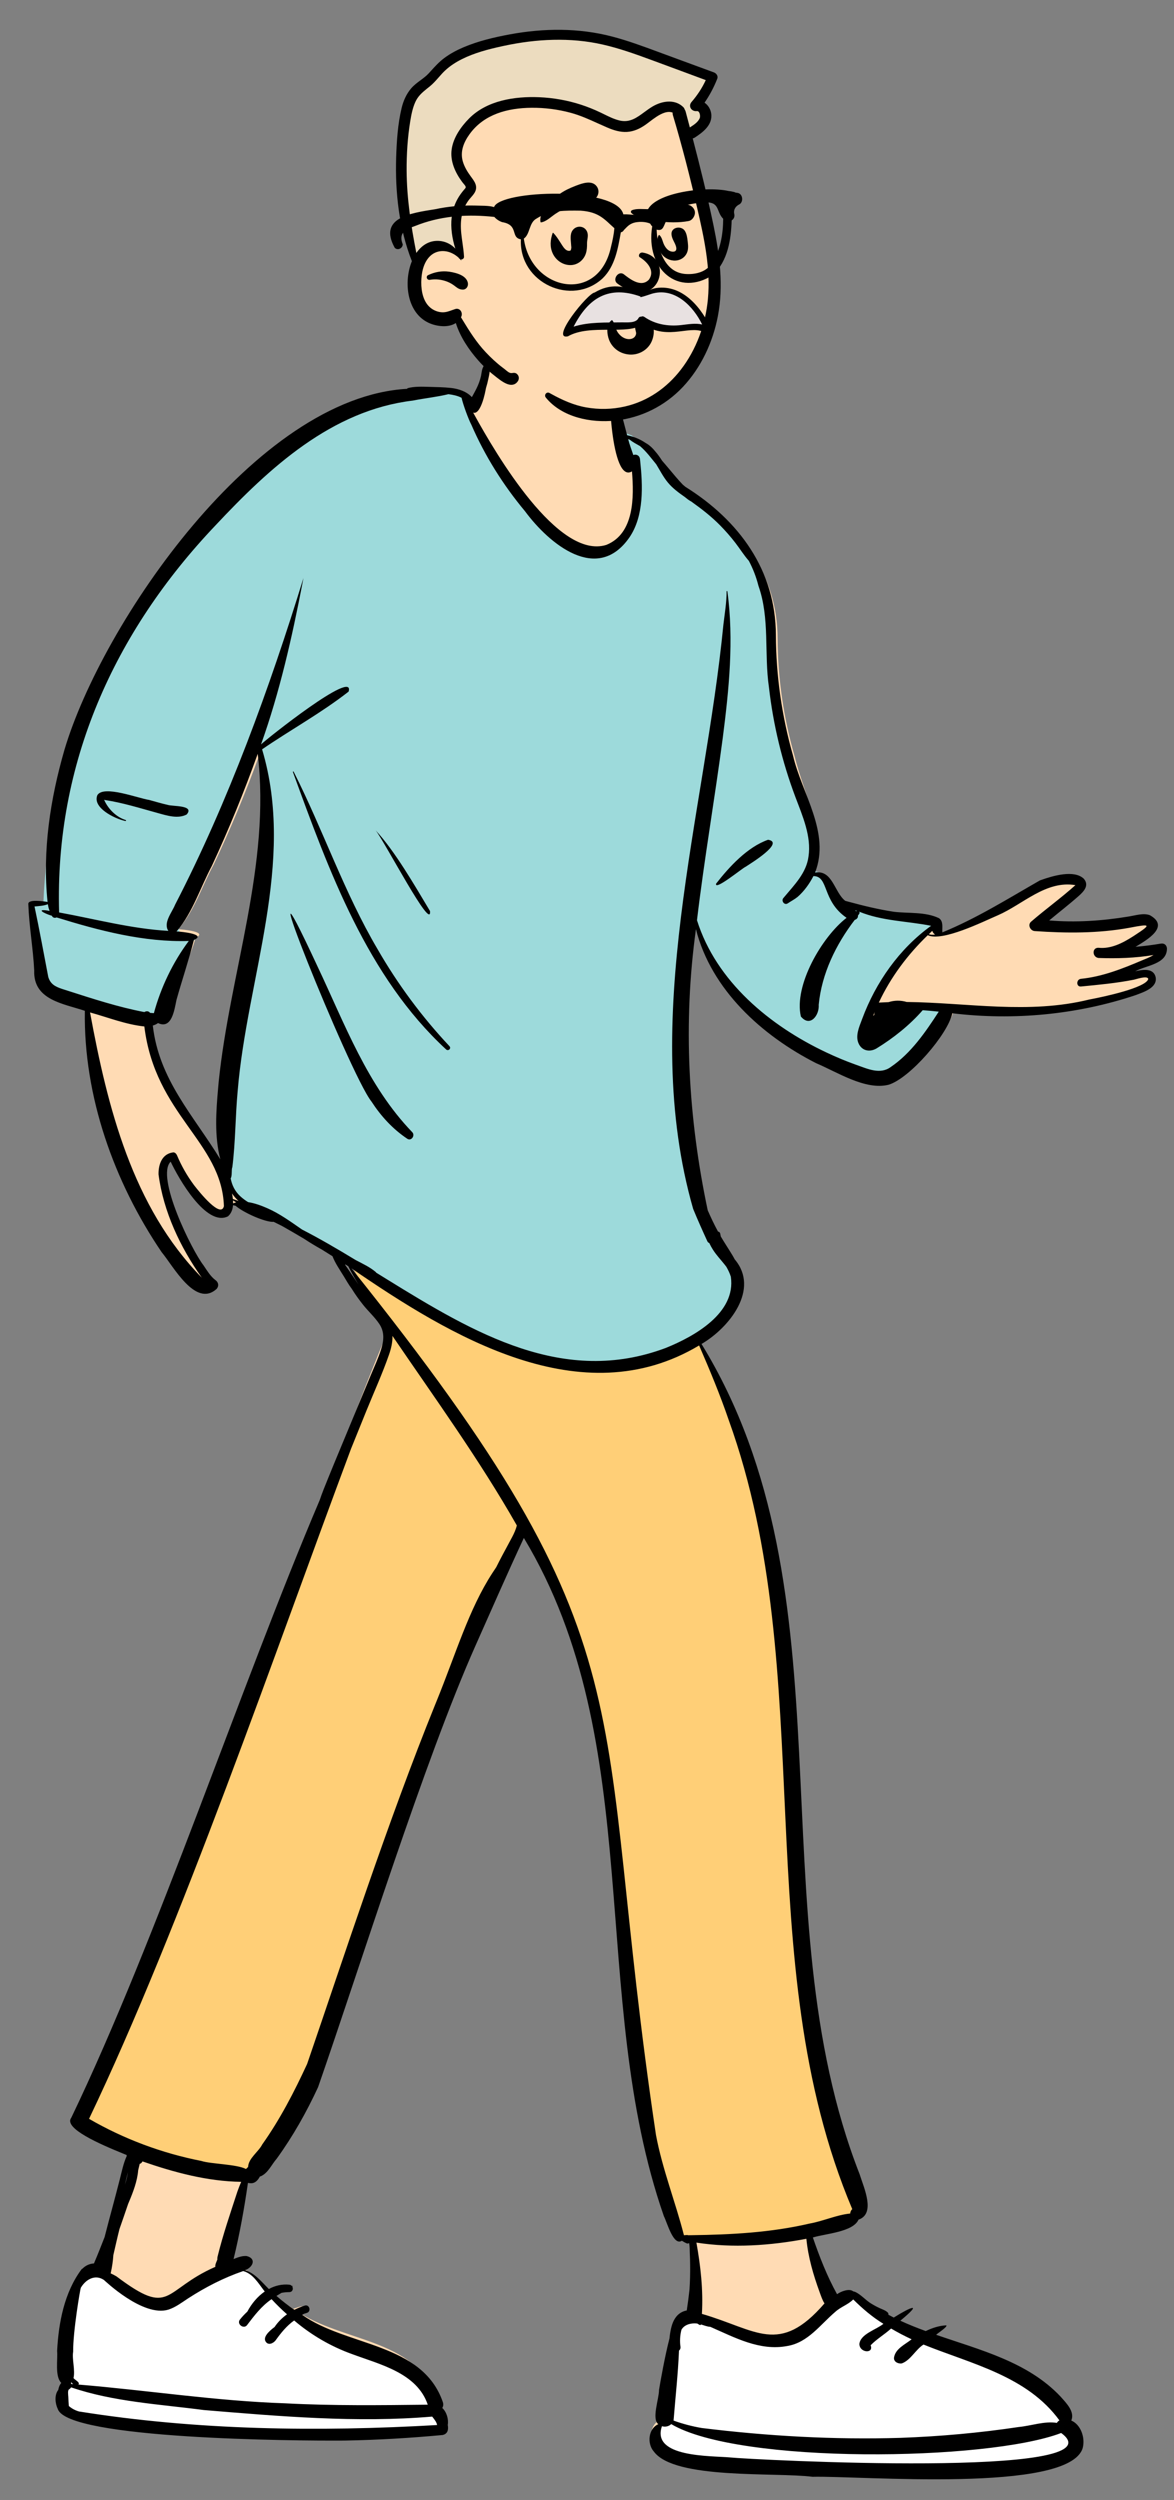 <svg viewBox="-24.562 205.688 1391.875 2961.9" xmlns="http://www.w3.org/2000/svg" overflow="visible" xmlns:xlink="http://www.w3.org/1999/xlink" width="1391.875px" height="2961.9px"><rect x="-24.562" y="205.688" width="1391.875" height="2961.9" fill="#808080" stroke="none"/><g id="Master/Character/Standing" stroke="none" stroke-width="1" fill="none" fill-rule="evenodd"><g id="Standing" transform="translate(-121, 634) scale(1 1)"><g id="Standing/Robot Dance 3" stroke="none" stroke-width="1" fill="none" fill-rule="evenodd"><path d="M354.969,903.914 C355.138,915.405 356.289,941.794 359.172,952.919 C327.053,901.419 278.925,845.131 271.606,782.054 C273.887,781.43 284.008,780.496 285.775,779.17 C302.393,786.892 299.249,763.125 301.705,752.132 C308.337,728.859 322.272,705.966 328.326,682.538 C344.24,675.654 312.281,672.737 307.638,672.601 C326.942,651.102 335.821,621.546 349.565,596.466 C369.761,553.842 387.849,510.269 403.999,466.014 C407.529,493.744 408.162,521.774 406.011,549.657 C399.37,669.089 354.519,783.926 354.969,903.914 Z M1469.718,691.76 C1459.726,693.44 1443.074,695.031 1433.101,695.847 C1446.191,688.042 1484.877,673.17 1460.497,659.806 C1452.98,657.06 1444.914,660.977 1437.333,662.188 C1405.852,667.371 1366.98,667.098 1335.132,664.486 C1346.742,654.954 1362.027,641.226 1373.358,631.361 C1379.379,626.12 1385.217,624.133 1378.444,616.306 C1366.505,605.184 1345.156,613.374 1331.352,618.263 C1293.275,639.602 1250.281,662.75 1209.414,679.169 C1208.986,673.441 1209.25,666.036 1203.73,662.188 C1187.536,654.554 1175.614,656.786 1158.383,654.754 C1138.3,651.743 1120.45,648.318 1100.561,643.004 C1087.553,633.08 1079.621,603.812 1058.82,607.083 C1077.243,560.706 1049.163,512.32 1038.615,467.913 C1025.452,422.466 1018.535,375.268 1018.347,328.014 C1018.218,252.359 974.413,194.31 911.117,155.489 C886.164,138.632 869.408,97.631 838.515,89.418 C834.585,74.337 834.347,67.713 830.897,52.517 C829.165,48.152 827.878,24.468 823.522,25.274 C818.719,1.813 794.239,-7.597 773.056,-12.51 C745.514,-18.22 707.079,-25.137 682.32,-9.025 C675.149,-3.056 671.998,6.939 671.472,15.868 C668.721,27.758 662.999,40.076 656.329,50.392 C644.946,46.545 651.388,39.375 640.129,37.705 C537.327,22.462 423.215,97.908 356.515,171.508 C235.61,295.709 139.022,465.263 154.833,642.279 C150.581,641.65 131.734,638.695 132.003,644.653 C132.929,670.557 137.693,692.164 139.008,718.048 C137.701,752.338 173.313,756.47 199.039,764.926 C197.455,864.414 233.586,963.927 290.135,1045.707 C303.874,1061.799 324.489,1117.641 349.565,1095.396 C352.521,1091.939 329.602,1067.986 325.525,1062.068 C311.603,1044.535 274.724,957.723 300.788,940.384 C306.582,959.124 362.688,1049.234 372.69,998.088 C385.973,1005.801 407.923,1011.064 423.803,1010.267 C453.655,1026.444 482.703,1043.914 511.371,1062.068 C524.724,1088.303 544.311,1113.501 560.721,1138.69 C447.156,1401.111 336.308,1833.028 190.164,2080.196 C177.421,2096.337 247.52,2123.771 259.902,2129.694 C236.224,2168.156 233.259,2212.724 215.246,2254.14 C211.815,2253.585 208.354,2254.315 205.258,2255.972 C183.038,2271.026 174.652,2324.919 173.385,2351.491 C174.411,2363.345 170.019,2381.271 179.606,2389.999 C178.266,2391.45 177.265,2393.222 176.553,2395.032 C169.807,2400.285 170.638,2411.894 174.244,2419.093 C186.933,2445.438 279.677,2442.994 309.774,2448.629 C416.384,2457.663 505.863,2459.086 612.459,2449.211 C625.542,2446.47 615.648,2426.049 609.188,2420.51 C612.172,2418.694 614.08,2415.378 612.774,2411.117 C588.541,2341.787 500.956,2346.478 447.958,2309.454 C461.894,2301.391 452.899,2303.964 444.144,2307.1 C434.852,2301.258 425.813,2294.684 417.439,2287.421 C423.87,2283.449 420.698,2280.825 413.741,2284.151 C402.776,2275.354 394.235,2261.756 380.267,2257.493 C366.585,2254.14 366.585,2248.287 366.585,2244.597 C374.728,2211.845 383.622,2178.257 388.193,2145.041 C393.069,2152.235 435.142,2094.589 444.144,2080.196 C479.122,2024.777 479.028,1970.166 503.506,1909.898 C553.77,1778.652 656.735,1503.579 719.527,1378.056 C866.446,1617.559 794.887,1941.479 885.52,2196.872 C889.548,2204.544 897.122,2233.32 907.613,2225.019 C911.69,2225.974 916.025,2226.487 919.908,2227.037 C918.787,2254.956 916.696,2282.801 912.059,2310.428 C907.74,2311.569 904.069,2313.837 902.167,2317.804 C894.893,2312.46 880.966,2391.295 879.774,2399.326 C879.756,2409.684 870.829,2432.75 878.982,2438.906 C867.236,2443.714 865.316,2461.486 873.577,2470.624 C898.106,2503.605 1017.671,2494.541 1061.781,2500.07 C1117.561,2498.685 1350.911,2519.578 1367.113,2466.642 C1370.334,2454.557 1364.813,2439.302 1353.582,2434.651 C1358.076,2424.156 1347.314,2414.024 1340.731,2406.659 C1301.908,2366.261 1242.211,2359.897 1190.522,2342.315 C1192.449,2340.34 1123.048,2304.766 1108.003,2295.972 C1108.996,2284.026 1084.183,2296.003 1084.114,2295.972 C1072.284,2275.055 1063.903,2242.51 1055.971,2219.945 C1070.611,2215.406 1105.883,2211.372 1112.421,2196.872 C1133.431,2189.822 1112.356,2159.339 1108.003,2145.041 C984.842,1836.761 1101.689,1447.91 919.908,1156.942 C953.229,1137.852 991.457,1096.072 958.543,1061.023 C951.955,1052.598 935.843,1026.366 936.108,1030.946 C929.987,1005.97 916.318,962.949 912.059,937.694 C896.422,844.969 906.671,758.13 919.908,664.486 C938.286,734.95 1001.627,793.656 1066.063,825.849 C1091.211,836.23 1124.418,857.655 1152.027,850.896 C1176.945,843.521 1222.199,792.348 1227.532,767.77 C1300.172,776.41 1375.594,769.475 1445.013,746.632 C1453.924,743.26 1464.47,743.546 1461.714,730.894 C1458.966,720.156 1439.372,722.895 1430.946,724.889 C1443.825,717.747 1477.257,715.878 1477.01,697.206 C1476.566,693.314 1473.694,691.091 1469.718,691.76 Z" id="Skin" fill="#ffdbb4"/><path d="M511.927,1069.709 L524.954,1078.577 L529.57,1081.705 C559.61,1102.005 585.396,1118.276 610.887,1132.631 L613.479,1134.085 L616.069,1135.525 C651.425,1155.107 684.727,1170.013 716.981,1180.097 C792.582,1203.735 860.568,1200.229 922.092,1164.164 L923.954,1163.061 L926.884,1161.308 L929.402,1167.105 L931.785,1172.622 C944.873,1203.018 954.348,1226.764 962.496,1250.282 L962.86,1251.335 L963.545,1253.329 C987.252,1319.09 1002.852,1389.584 1012.948,1470.354 L1013.622,1475.812 C1020.554,1532.651 1024.171,1584.801 1028.577,1677.751 L1029.001,1686.777 L1031.041,1730.728 C1032.799,1768.02 1034.015,1791.056 1035.541,1814.796 L1035.929,1820.755 L1036.567,1830.208 L1036.89,1834.849 C1039.828,1876.44 1043.421,1913.404 1048.121,1948.532 L1048.747,1953.152 C1060.702,2040.266 1079.677,2115.726 1108.956,2185.619 L1109.846,2187.735 L1110.71,2189.779 L1109.009,2191.203 C1108.309,2191.789 1107.768,2192.867 1107.673,2193.982 L1107.66,2194.205 L1107.577,2196.843 L1104.949,2197.097 C1098.334,2197.736 1092.159,2199.208 1081.8,2202.328 L1075.606,2204.207 L1073.22,2204.92 C1067.144,2206.721 1063.25,2207.738 1059.152,2208.54 L1058.38,2208.688 L1057.081,2208.925 L1054.697,2209.474 L1052.283,2210.016 C1013.231,2218.667 972.798,2222.009 916.282,2222.782 L912.101,2222.835 L911.646,2222.648 L911.61,2222.64 L911.455,2222.615 C911.141,2222.577 910.657,2222.586 909.867,2222.646 L909.405,2222.685 L905.254,2223.072 L904.175,2218.871 C901.604,2208.957 898.962,2199.869 894.53,2185.504 L893.745,2182.964 L888.33,2165.565 C879.607,2137.388 875.463,2122.356 872.073,2105.039 L871.744,2103.337 L871.398,2101.507 L871.38,2101.4 C862.374,2041.242 854.983,1984.328 847.959,1922.99 L847.035,1914.864 C844.793,1894.949 840.84,1858.255 837.495,1826.987 L831.675,1772.401 L831.222,1768.253 C819.017,1657.384 808.436,1595.272 788.454,1530.373 C773.229,1480.921 752.764,1432.855 724.563,1381.135 L723.515,1379.217 L723.168,1378.586 L722.249,1379.332 C713.272,1386.636 707.97,1391.574 706.706,1393.665 L706.647,1393.767 L705.094,1396.707 L703.78,1399.17 L695.905,1413.754 C695.08,1415.29 694.364,1416.634 693.698,1417.897 L692.471,1420.238 L690.715,1423.647 L689.451,1426.139 L688.581,1427.871 L687.597,1429.845 L685.55,1432.909 L684.639,1434.28 L682.906,1436.902 L682.05,1438.227 C668.695,1459.027 658.237,1481.438 644.472,1516.872 L642.696,1521.467 L639.878,1528.853 L631.447,1551.164 L627.395,1561.829 L625.454,1566.878 C623.555,1571.798 621.77,1576.355 620.007,1580.775 L619.127,1582.975 L617.689,1586.541 L615.443,1592.066 L613.878,1595.931 C595.866,1640.515 577.257,1689.88 557.324,1745.492 L553.506,1756.174 L550.727,1763.984 C539.598,1795.328 528.251,1828.021 515.12,1866.432 L511.8,1876.156 L506.954,1890.38 L473.947,1987.574 L468.455,2003.685 L463.532,2018.062 L462.106,2021.14 L460.713,2024.124 C444.029,2059.716 428.533,2087.711 410.766,2112.918 L410.145,2113.796 L409.793,2114.446 L409.465,2115.02 C408.237,2117.113 406.715,2119.102 404.236,2121.999 L403.892,2122.4 L401.086,2125.636 L400.455,2126.379 C395.752,2131.964 394.032,2135.033 393.809,2138.791 L393.747,2140.221 L388.839,2145.04 L386.903,2144.026 L386.475,2143.81 C382.595,2141.922 376.091,2140.59 365.328,2139.24 L364.092,2139.088 L361.222,2138.748 L351.907,2137.694 C343.635,2136.733 338.979,2136.008 335.527,2134.999 L335.083,2134.865 L334.627,2134.72 L333.209,2134.44 C287.662,2125.35 243.717,2108.987 203.527,2086.124 L202.11,2085.314 L200.697,2084.499 L198.298,2083.11 L200.858,2077.751 C207.683,2063.428 214.591,2048.579 221.586,2033.198 C266.132,1935.249 312.507,1820.062 367.984,1672.366 L369.668,1667.88 L373.927,1656.511 L377.409,1647.171 C405.571,1571.457 478.52,1371.991 504.348,1302.227 L508.858,1290.078 L510.088,1286.783 L529.14,1239.758 L530.284,1236.974 C530.87,1235.552 531.482,1234.079 532.13,1232.525 L533.833,1228.455 L540.025,1213.75 L542.588,1207.614 C547.515,1195.757 550.655,1187.793 553.632,1179.477 L553.996,1178.457 L555.082,1175.365 C556.214,1172.107 556.057,1161.766 554.288,1151.008 L554.112,1149.966 L553.923,1148.906 C551.204,1134.1 545.968,1120.557 538.287,1110.546 L538.013,1110.193 L537.916,1110.109 L535.067,1105.953 C528.934,1096.974 524.384,1090.06 520.179,1083.239 L519.829,1082.671 L511.927,1069.709 Z" id="Pants" fill="#FFCF77"/><path d="M1105.875,2289.028 C1110.346,2293.457 1144.66,2319.805 1191,2342 C1219.322,2355.565 1253.835,2362.574 1283,2376 C1314.467,2390.486 1340.086,2411.406 1355.739,2426.536 L1371.852,2469.611 C1369.402,2485.226 1296.954,2495.12 1220.919,2497.641 C1109.535,2501.333 971.139,2490.64 957.915,2489.23 C935.103,2487.135 864.026,2489.471 877.127,2452.224 C880.85,2453.402 882.026,2429.453 884.642,2427.144 L886.898,2408.889 C893.37,2356.795 897.166,2328.763 898.286,2324.791 C898.575,2324.336 898.874,2323.889 899.204,2323.465 C903.057,2318.484 909.574,2317.088 915.578,2317.455 C916.065,2317.485 916.555,2317.545 917.048,2317.62 C917.864,2318.045 918.652,2318.547 919.4,2319.145 L920.029,2319.231 C920.134,2319.246 920.24,2319.262 920.348,2319.28 C920.564,2319.315 920.757,2319.375 920.938,2319.446 C921.088,2319.197 921.219,2318.926 921.351,2318.656 C925.069,2319.793 928.853,2321.326 932.48,2321.5 L935.103,2322.654 L938.498,2324.168 L948.299,2328.575 L950.49,2329.55 C963.124,2335.095 994.834,2346.989 1024,2343 C1052.244,2339.137 1075.963,2311.065 1084.696,2303.672 C1091.041,2297.847 1099.96,2295.132 1105.875,2289.028 Z M376.616,2255.43 C379.392,2256.162 391.656,2263.616 402.22,2273.718 C412.201,2283.261 420.128,2295.167 435,2306 C456.48,2321.646 538.973,2351.523 583.952,2380.21 C607.274,2395.083 622.143,2443.603 622.53,2445.844 C480.992,2453.969 312.185,2452.381 172,2430 C169.334,2429.225 170.472,2367.602 176.806,2326.247 L177,2325 C181.569,2295.953 186.764,2279.982 187.08,2279.3 L187.438,2278.698 C193.257,2269.204 209.176,2258.998 219.484,2265.943 L219.581,2266.023 L221.51,2267.768 C230.719,2276.037 269.2,2309.172 295.915,2301.128 C304.663,2298.287 311.926,2292.607 319.536,2287.654 C340.014,2274.427 353.512,2263.386 376.616,2255.43 Z M380.706,2253.6 C382.586,2254.812 384.375,2256.178 386.103,2257.642 C383.853,2256.291 381.469,2255.172 378.901,2254.374 C379.462,2254.169 380.004,2253.939 380.527,2253.688 L380.706,2253.6 Z" id="Shoes" fill="#FFF"/><path d="M627.545,32.928 L629.165,33.13 C635.474,33.953 640.756,35.321 645.245,37.584 L645.759,37.849 L647.813,38.931 L648.312,41.198 C649.878,48.312 655.706,64.358 658.851,70.654 L659.017,70.982 L659.123,71.188 L659.494,71.872 L660.272,73.661 C675.551,108.53 696.187,141.676 721.336,172.096 L722.574,173.587 L723.357,174.64 C746.246,205.193 775.355,227.137 799.57,227.724 L800.302,227.735 L801.591,227.725 C815.436,227.407 827.778,220.127 838.431,204.678 C845.72,193.942 849.874,180.596 851.431,164.593 C852.671,151.842 852.274,138.231 850.583,121.166 L850.471,120.048 L850.196,117.399 L850.003,115.609 C849.92,114.849 849.779,114.679 849.502,114.655 L849.441,114.652 L849.332,114.652 L849.267,114.655 L849.207,114.661 L849.096,114.68 L843.972,116.746 L842.046,110.9 L841.637,109.689 L841.183,108.369 L839.337,103.08 L838.751,101.372 L838.286,99.978 C837.623,97.964 837.073,96.161 836.586,94.37 L836.406,93.699 L833.748,83.257 L842.631,86.482 C843.099,86.652 843.562,86.829 844.021,87.012 L844.707,87.293 L845.354,87.563 L845.901,88.001 C847.782,89.507 849.676,90.728 853.023,92.643 L853.45,92.886 L857.845,95.369 L858.823,96.199 L859.487,96.778 C863.549,100.359 866.991,104.185 872.252,110.674 L872.683,111.206 L876.498,115.956 L878.306,118.18 L879.352,119.901 L880.136,121.217 L880.576,121.965 L883.061,126.219 L884.228,128.197 C887.198,133.191 889.095,136.044 891.435,138.936 L891.879,139.48 L892.201,139.865 C896.079,144.463 900.902,148.561 908.116,153.703 L909.376,154.595 L911.255,155.908 L911.951,156.495 C913.643,157.903 915.262,159.088 916.844,160.064 L917.3,160.339 L917.853,160.54 L920.252,162.253 L922.092,163.58 C935.119,173.022 944.849,181.079 953.743,190.145 C959.945,196.469 965.719,203.036 971.019,209.816 L972.073,211.175 C972.953,212.32 973.763,213.402 974.703,214.693 L975.694,216.063 L980.426,222.701 L981.705,224.468 C983.519,226.955 984.904,228.751 986.368,230.505 L986.613,230.797 L987.28,231.581 L987.946,232.136 L988.407,233.013 C993.385,242.468 997.237,252.266 999.947,262.613 L1000.196,263.581 L1000.486,264.413 C1004.097,274.905 1006.426,286.01 1007.841,298.5 L1007.979,299.754 L1008.213,302.029 C1008.975,309.743 1009.352,316.531 1009.667,327.595 L1009.768,331.361 L1010.116,346.383 L1010.211,349.848 C1010.621,363.899 1011.241,373.238 1012.547,382.764 L1012.626,383.336 L1012.783,384.441 L1012.802,384.589 C1017.812,428.255 1028.015,470.916 1043.263,511.832 L1043.981,513.749 L1044.516,515.163 L1048.419,525.354 L1049.313,527.717 C1053.467,538.766 1055.952,546.403 1057.817,554.487 C1060.397,565.671 1061.163,575.88 1059.818,585.669 L1059.706,586.448 L1059.643,586.963 C1058.885,593.184 1058.745,599.032 1059.139,603.362 L1059.194,603.92 L1060.628,603.93 C1065.33,603.964 1069.169,605.476 1072.226,608.404 L1072.519,608.691 L1072.807,608.988 C1075.122,611.423 1076.771,614.384 1078.685,619.001 L1079.137,620.127 C1079.689,621.533 1081.087,625.084 1082.113,627.602 L1082.844,629.367 L1083.321,630.457 C1084.009,632.001 1089.206,638.114 1098,642 C1101.427,643.514 1107.801,645.053 1117.122,646.617 L1118.025,646.982 C1130.632,652.032 1141.934,654.451 1164.156,657.459 L1168.243,658.003 L1177.448,659.197 C1186.699,660.415 1192.541,661.293 1198.535,662.43 L1200.255,662.762 L1212.36,665.182 L1203.049,671.891 C1187.049,683.42 1128.941,745.673 1126,767 C1122.506,792.333 1176.366,775.599 1183.856,767.368 L1184.697,766.438 L1185.514,765.522 L1188.016,762.679 L1190.48,762.849 L1192.916,763.024 C1197.817,763.391 1202.904,763.86 1208.346,764.438 L1217.81,765.463 L1211.107,775.75 L1209.353,778.422 L1208.158,780.233 L1206.936,782.07 L1205.693,783.925 C1188.418,809.605 1173.812,826.387 1155.715,838.832 L1155.106,839.247 L1154.766,839.494 C1150.205,842.719 1145.188,844.365 1139.696,844.632 L1139.145,844.654 L1138.591,844.667 L1138.151,844.671 C1135.119,844.674 1131.987,844.275 1128.636,843.516 L1127.867,843.337 C1124.809,842.608 1121.902,841.689 1117.636,840.165 L1116.54,839.771 L1112.978,838.473 L1110.224,837.487 L1109.381,837.194 C1097.284,832.866 1085.477,827.969 1073.996,822.513 C1000.181,787.804 943.93,735.262 920.63,671.224 L919.934,669.28 L919.174,667.083 L907.106,669.716 L906.785,672.488 C892.198,800.081 895.093,901.563 921.183,996.119 L921.981,998.982 L922.728,1001.612 L923.98,1004.634 C927.746,1013.671 931.851,1023.001 937.027,1034.374 L939.169,1039.065 L940.66,1039.519 L941.606,1041.528 C942.803,1044.072 944.183,1046.57 945.741,1049.02 L946.12,1049.609 C947.699,1052.036 949.329,1054.177 952.144,1057.571 L952.843,1058.41 L957.004,1063.36 L957.909,1064.454 C958.096,1064.684 958.278,1064.906 958.456,1065.126 L958.984,1065.783 L959.865,1066.895 C960.272,1067.415 960.654,1067.912 961.019,1068.398 L961.554,1069.117 L962.109,1070.094 C964.382,1074.142 966.049,1077.763 967.234,1081.452 L967.45,1082.145 L967.558,1082.5 L967.612,1082.867 C970.802,1104.432 961.502,1123.7 942.579,1140.473 C928.464,1152.984 909.725,1163.523 888.589,1172.14 L887.365,1172.634 C860.554,1182.712 833.707,1187.847 806.496,1188.393 L805.135,1188.416 L801.689,1188.441 C760.757,1188.441 719.504,1178.241 674.681,1158.583 L672.691,1157.706 C640.903,1143.627 611.735,1127.355 564.789,1098.588 L561.831,1096.774 L555.516,1092.888 L538.207,1082.196 L537.833,1081.339 L537.016,1080.682 L536.471,1080.257 C533.094,1077.665 529.436,1075.506 523.035,1072.157 L521.973,1071.603 L518.854,1069.993 L515.273,1068.127 L512.729,1066.585 L508.904,1064.275 C495.042,1055.924 482.954,1048.89 471.407,1042.506 L470.358,1041.927 L467.463,1040.34 L467.298,1040.245 C460.353,1036.105 453.509,1032.1 446.739,1028.218 L444.015,1026.66 L441.707,1025.063 L439.651,1023.651 L437.583,1022.243 L436.019,1021.191 C426.485,1014.812 418.958,1010.454 411.167,1007.041 C403.276,1003.585 396.546,1001.307 390.247,1000.275 L389.597,1000.173 L388.583,1000.02 L387.711,999.48 C384.03,997.202 380.745,994.758 377.803,992.055 C370.868,985.682 366.825,978.034 364.887,968.666 L364.763,968.052 L364.374,966.061 L365.481,964.362 C365.666,964.078 365.841,962.97 365.917,960.729 L365.934,960.145 L365.978,958.387 L366.005,957.625 C366.092,955.436 366.258,954.092 366.687,952.765 L366.797,952.441 L366.894,951.66 C368.225,940.76 368.973,931.186 369.863,914.608 L370.046,911.138 L370.991,892.356 C371.494,882.718 371.935,875.66 372.492,868.889 L372.681,866.639 L372.967,863.46 L373.234,860.29 C376.101,827.013 380.683,798.98 391.805,741.392 L397.618,711.353 C400.683,695.375 402.728,684.272 404.614,673.244 L405.379,668.724 L406.501,661.921 L407.062,658.427 C412.865,621.918 415.844,591.011 415.922,561.446 C416.012,527.039 412.067,495.171 403.431,464.652 L403.002,463.152 L402.838,462.588 L393.842,471.207 C355.915,549.982 327.836,607.072 309.607,642.477 L308.311,644.986 L308.056,645.613 C306.84,648.774 306.574,657.032 307.479,665.367 L307.588,666.329 L307.711,667.307 L307.858,668.378 C308.495,672.815 309.413,676.68 310.471,679.352 C310.81,680.207 311.146,680.893 311.447,681.386 L311.559,681.562 L311.632,681.669 L312.187,681.669 C313.089,681.665 313.989,681.657 314.886,681.644 L316.228,681.622 L318.23,681.576 L330.125,681.227 L323.924,689.523 C306.047,713.439 292.333,741.495 284.054,770.834 L283.692,772.129 L282.235,777.458 L277.554,777.016 L276.711,776.948 L274.111,776.749 L271.035,776.464 L270.05,774.918 L268.207,776.069 L264.852,775.427 L262.151,774.895 C241.288,770.717 222.015,765.282 189.645,754.992 L186.471,753.981 L174.453,750.13 L168.017,748.073 L167.082,747.753 L166.251,747.46 L165.459,747.17 C156.349,743.775 151.151,739.272 148.607,730.899 L148.417,730.25 L148.231,729.281 L139.549,683.652 L138.134,676.367 C136.605,668.542 135.204,661.553 133.81,654.814 L132.764,649.798 L130.937,641.172 L139.905,640.406 L140.959,640.309 C143.695,640.045 145.817,639.752 147.6,639.362 L147.995,639.272 L148.078,637.185 L148.158,635.338 C148.256,633.157 148.372,630.88 148.51,628.472 L148.634,626.374 L148.823,623.376 C149.876,607.272 151.614,589.529 154.24,570.351 C161.813,515.042 175.024,459.815 195.347,408.169 C210.726,369.09 234.571,328.623 265.407,287.088 C289.872,254.134 317.411,222.193 348.148,189.895 C387.945,147.449 419.538,118.124 453.599,94.208 C495.783,64.589 538.383,46.444 583.725,40.776 L584.893,40.633 L586.776,40.264 C589.417,39.756 592.013,39.301 595.555,38.724 L596.19,38.621 L608.023,36.74 L611.245,36.211 C615.494,35.5 618.719,34.902 621.874,34.228 L623.225,33.934 L624.686,33.604 L627.545,32.928 Z" id="Top" fill="#9DDADB"/><path d="M671.725,-0.002 C672.83,0.446 673.584,2.127 674.031,4.653 C675.261,5.037 676.315,5.946 676.632,7.315 C677.564,11.341 676.475,15.539 675.634,19.552 L675.539,20.014 C674.744,23.899 673.772,27.76 672.584,31.546 L672.41,32.505 C669.519,48.153 663.944,63.031 657.398,60.503 L658.91,63.259 C684.597,109.898 757.971,235.127 815.259,217.277 C848.619,203.9 848.142,160.416 845.703,130.153 C820.933,145.353 816.299,28.997 821.377,16.139 C825.42,13.164 827.37,39.93 828.874,43.62 C832.156,58.302 836.181,72.795 839.96,87.355 C847.947,88.937 855.501,92.122 862.18,96.687 C862.498,96.87 862.826,97.036 863.138,97.226 C867.146,99.666 870.273,102.778 873.061,106.225 C876.212,109.752 878.907,113.613 881.452,117.582 C887.046,123.941 892.379,130.536 897.89,136.963 C900.505,140.013 903.182,142.97 905.919,145.852 L908.029,147.627 C908.382,147.921 908.735,148.214 909.09,148.505 C972.38,188.038 1016.195,247.189 1016.318,324.235 C1016.505,372.368 1023.421,420.442 1036.585,466.734 C1047.132,511.966 1081.21,558.198 1062.788,605.435 C1083.589,602.102 1085.521,628.858 1098.529,638.968 L1102.616,640.075 C1120.89,644.995 1137.651,649.099 1156.348,651.954 C1173.58,654.024 1193.501,651.75 1209.693,659.527 C1215.213,663.446 1213.238,670.517 1213.668,676.351 C1254.533,659.626 1291.235,636.521 1329.312,614.785 L1330.587,614.329 C1344.681,609.323 1369.822,601.802 1381.402,612.792 C1388.175,620.764 1381.337,627.881 1375.316,633.22 C1363.986,643.267 1351.967,652.483 1340.359,662.193 C1371.638,664.806 1403.015,662.722 1433.949,657.645 L1435.636,657.365 C1443.215,656.131 1452.152,653.179 1459.67,655.976 C1484.048,669.589 1455.84,685.479 1442.751,693.431 C1452.724,692.599 1462.68,691.359 1472.673,689.647 C1476.648,688.967 1479.52,691.231 1479.96,695.195 C1480.211,714.214 1455.171,715.239 1442.294,722.513 L1443.326,722.269 C1451.745,720.318 1463.85,718.605 1466.488,729.103 C1469.244,741.991 1451.879,747.198 1442.968,750.632 C1373.551,773.9 1298.132,780.964 1225.496,772.163 C1220.164,797.198 1174.909,849.322 1149.992,856.834 C1122.384,863.72 1089.178,841.895 1064.031,831.322 C999.597,798.53 939.895,744.436 921.519,672.664 C906.076,783.948 912.318,896.14 935.501,1005.632 C939.254,1014.168 943.214,1022.572 947.669,1030.761 C949.015,1030.977 950.154,1031.877 950.417,1033.699 C950.554,1034.696 950.755,1035.666 950.982,1036.623 C955.418,1044.163 960.28,1051.408 964.794,1058.905 C965.727,1060.453 966.648,1062.061 967.49,1063.708 C997.54,1099.168 960.914,1144.861 928.156,1163.977 C1109.931,1460.352 992.527,1833.843 1115.684,2147.852 L1115.958,2148.746 C1120.632,2163.681 1134.87,2194.421 1114.279,2201.458 C1107.742,2216.228 1074.8,2217.972 1060.162,2222.596 C1068.093,2245.58 1076.912,2268.311 1088.742,2289.617 L1088.956,2289.712 L1088.956,2289.712 C1093.668,2286.245 1103.772,2282.663 1107.948,2286.441 C1108.964,2286.568 1109.976,2286.855 1110.964,2287.347 C1117.427,2290.56 1122.626,2296.703 1128.808,2300.571 C1132.151,2302.663 1135.626,2304.563 1139.205,2306.222 C1142.536,2307.767 1146.076,2308.784 1148.794,2311.33 C1149.653,2312.133 1149.87,2313.154 1149.658,2314.095 C1151.804,2315.21 1153.948,2316.327 1156.085,2317.45 L1157.246,2316.723 C1176.136,2304.948 1191.326,2298.569 1163.847,2321.19 C1173.693,2325.744 1183.791,2329.729 1193.953,2333.461 C1201.672,2329.746 1209.91,2327.036 1218.404,2326.665 C1219.931,2328.555 1208.256,2335.856 1206.33,2337.868 C1258.017,2355.777 1314.868,2369.8 1353.689,2410.949 L1354.119,2411.437 C1360.728,2418.894 1370.936,2429.001 1366.541,2439.461 C1377.77,2444.198 1383.293,2459.737 1380.07,2472.046 C1363.87,2525.965 1115.527,2504.685 1059.75,2506.095 C1015.642,2500.464 896.081,2509.696 871.552,2476.102 C863.293,2466.794 865.211,2448.692 876.957,2443.795 C868.805,2437.525 877.73,2414.03 877.75,2403.479 L877.937,2402.26 C879.186,2394.382 884.598,2363.551 890.216,2342.006 C890.331,2340.309 890.556,2338.57 890.828,2336.818 L891.004,2335.706 C892.121,2328.839 893.835,2321.855 898.269,2316.331 C901.453,2312.366 905.865,2309.918 910.652,2309.033 C911.935,2300.83 912.988,2292.607 913.892,2284.371 C914.529,2274.688 914.771,2264.987 914.662,2255.284 C914.605,2250.383 914.476,2245.486 914.237,2240.591 C914.061,2236.989 914.267,2232.709 913.353,2229.027 C912.744,2229.651 911.877,2229.986 910.906,2229.653 C908.843,2228.946 906.944,2227.642 905.05,2226.574 C904.979,2226.534 904.922,2226.487 904.861,2226.443 C894.747,2233.015 887.428,2204.895 883.494,2197.263 C792.865,1937.124 864.422,1637.743 717.507,1393.79 C697.225,1437.346 679.796,1477.303 660.274,1521.163 C599.306,1658.135 524.041,1899.407 473.566,2044.441 C459.833,2074.088 443.691,2102.743 424.503,2129.216 C418.369,2136.176 414.253,2146.417 405.373,2150.157 L404.596,2150.275 L404.596,2150.275 C402.226,2154.707 398.936,2158.44 394.044,2158.315 C392.844,2158.284 391.62,2158.148 390.384,2157.935 C386.048,2188.115 380.596,2218.485 373.348,2248.183 L374.326,2247.774 C379.069,2245.812 384.059,2244.14 388.928,2244.577 C400.744,2247.569 396.369,2257.908 387.029,2261.318 C398.655,2264.932 406.522,2275.125 415.155,2283.611 C422.451,2279.676 430.629,2277.635 439.368,2278.495 C440.706,2278.626 441.726,2279.211 442.435,2280.015 C442.936,2280.018 443.423,2280.046 443.885,2280.123 L442.934,2280.697 L442.934,2280.697 C444.486,2283.309 443.378,2287.285 439.368,2287.307 C436.22,2287.324 433.189,2287.61 430.258,2288.152 C428.223,2289.343 426.198,2290.546 424.201,2291.803 C430.938,2297.756 438.111,2303.247 445.497,2308.268 C449.398,2306.273 453.523,2304.601 457.814,2303.26 C463.353,2301.528 465.771,2310.341 460.207,2311.938 C459.026,2312.277 457.856,2312.654 456.694,2313.058 L455.553,2313.749 C455.285,2313.909 455.008,2314.074 454.718,2314.245 C507.715,2351.957 597.296,2347.179 621.529,2417.797 C622.331,2420.462 621.918,2422.761 620.791,2424.57 C626.043,2429.392 628.466,2438.058 627.283,2444.708 L627.384,2445.267 C628.285,2450.648 626.989,2455.371 621.213,2456.599 C582.672,2460.191 544.225,2462.475 505.516,2463.18 L502.392,2463.206 C446.933,2463.579 177.181,2461.562 165.014,2425.921 C161.769,2419.323 160.769,2409.085 165.517,2403.201 C166.068,2400.035 167.153,2397.152 169.082,2394.895 C161.269,2386.998 165.112,2367.09 164.156,2357.064 C165.871,2323.59 172.657,2287.697 193.101,2260.305 C193.435,2259.872 193.839,2259.605 194.256,2259.475 C197.826,2255.885 202.517,2253.616 207.881,2253.311 C208.048,2252.894 208.218,2252.477 208.381,2252.06 C212.551,2242.22 216.512,2232.198 220.447,2222.129 C223.367,2210.688 226.413,2199.277 229.464,2187.927 C232.513,2176.588 235.496,2165.233 238.414,2153.86 C240.738,2144.794 242.737,2134.577 246.759,2125.913 C246.65,2125.543 246.545,2125.174 246.425,2124.804 L242.239,2123.109 C214.826,2111.958 171.389,2093.148 180.933,2080.727 C282.632,1869.238 382.181,1568.154 475.509,1348.902 C476.967,1344.603 478.509,1340.329 480.202,1336.095 C484.323,1325.788 488.499,1315.495 492.733,1305.231 L495.281,1299.076 L535.94,1201.169 L535.94,1201.169 C540.196,1190.921 544.994,1180.727 548.348,1170.138 C551.58,1159.939 552.448,1149.791 546.308,1140.509 C540.814,1132.203 533.072,1125.329 526.878,1117.527 C522.194,1111.627 517.628,1105.325 513.536,1098.703 C509.82,1093.8 506.714,1088.187 503.943,1083.664 C499.502,1076.417 493.855,1068.392 490.632,1060.018 C486.475,1057.395 482.31,1054.785 478.13,1052.203 C470.911,1048.153 463.808,1043.913 456.894,1039.326 C448.162,1034.129 439.374,1029.025 430.517,1024.034 C427.32,1022.446 424.121,1020.864 420.918,1019.287 C411.322,1020.119 384.812,1008.282 375.781,1000.273 C374.749,1000.065 373.722,999.83 372.701,999.574 C372.293,1004.689 370.623,1009.321 366.732,1012.756 C340.855,1025.607 307.873,967.405 298.783,947.985 C280.719,965.646 323.821,1053.007 337.744,1070.866 L338.487,1071.973 C342.211,1077.557 346.115,1083.828 351.397,1087.954 L351.93,1088.359 C355.551,1091.04 356.223,1095.228 353.269,1098.75 C328.192,1121.408 301.868,1071.656 288.13,1055.265 C231.584,971.965 195.453,870.602 197.037,769.267 C171.313,760.653 135.701,756.445 137.008,721.517 C135.693,695.152 130.929,669.069 130,642.684 C129.735,636.616 148.581,639.626 152.834,640.266 C146.569,579.642 156.035,518.092 172.918,459.827 C217.242,310.741 399.765,42.035 579.416,32.334 C579.259,32.041 579.333,31.646 579.736,31.541 C587.867,29.428 596.853,29.766 605.209,30.032 C613.906,30.308 622.746,30.368 631.397,31.351 C640.363,32.369 649.857,35.667 655.88,42.193 L657.966,38.426 C660.388,34.028 662.721,29.586 664.484,24.732 C665.377,22.28 666.076,19.738 666.714,17.169 C667.435,13.505 667.616,9.691 669.349,6.363 C669.395,6.276 669.452,6.204 669.502,6.123 C670.125,4.026 670.838,1.972 671.725,-0.002 Z M892.216,2443.666 C889.648,2446.278 885.197,2447.416 881.255,2446.169 C868.154,2483.415 939.231,2481.078 962.043,2483.174 C986.368,2485.768 1429.464,2508.83 1354.529,2454.218 C1266.615,2487.748 972.572,2491.446 892.216,2443.666 Z M1108.003,2295.972 C1102.088,2302.076 1093.169,2304.791 1086.824,2310.616 C1068.887,2325.799 1054.458,2347.159 1029.668,2351.183 C997.1,2357.265 967.74,2341.181 938.608,2328.444 C934.981,2328.27 931.197,2326.736 927.479,2325.6 C927.347,2325.87 927.216,2326.142 927.066,2326.39 C926.885,2326.319 926.692,2326.259 926.476,2326.224 C926.152,2326.171 925.845,2326.136 925.528,2326.089 C924.78,2325.491 923.992,2324.989 923.176,2324.564 C922.683,2324.489 922.193,2324.429 921.706,2324.399 C915.702,2324.032 909.185,2325.428 905.332,2330.408 C905.002,2330.834 904.703,2331.28 904.414,2331.735 C902.547,2338.355 902.308,2346.366 903.209,2351.968 C903.501,2353.797 902.739,2355.597 901.449,2356.635 C900.298,2384.346 897.18,2412.174 895.003,2439.517 C905.899,2443.435 917.205,2446.419 928.521,2448.307 C1006.608,2457.913 1085.529,2462.376 1164.216,2459.961 C1211.058,2458.267 1257.834,2454.079 1304.19,2447.116 C1319.175,2445.704 1334.513,2439.903 1349.488,2442.245 C1350.126,2441.041 1351.121,2440.01 1352.503,2439.307 C1314.119,2386.712 1248.511,2372.493 1191.314,2349.434 C1181.867,2355.477 1176.051,2368.062 1165.529,2371.81 C1161.444,2372.424 1155.764,2370.014 1156.363,2364.828 C1158.061,2354.213 1169.521,2349.371 1177.238,2343.21 C1168.957,2339.339 1160.834,2335.134 1152.91,2330.457 C1145.126,2337.477 1135.914,2342.818 1128.626,2350.306 C1132.769,2360.427 1115.498,2359.551 1115.305,2348.779 C1116.5,2336.864 1135.367,2331.819 1143.794,2324.871 C1130.632,2316.856 1118.876,2306.746 1108.003,2295.972 Z M180.651,2400.104 C180.192,2401.011 179.443,2401.835 178.334,2402.476 C176.414,2403.587 177.337,2409.463 177.433,2411.444 L177.439,2411.588 C177.544,2415.144 177.766,2418.69 178.074,2422.23 C181.314,2425.155 185.457,2427.378 190.06,2428.715 C330.245,2451.096 473.12,2452.913 614.658,2444.787 C614.007,2441.024 611.256,2437.924 608.821,2434.783 C519.343,2442.395 427.713,2434.431 338.085,2427.017 C285.687,2420.125 230.787,2417.272 180.651,2400.104 Z M384.744,2262.374 C361.64,2270.331 340.142,2281.371 319.664,2294.598 C312.054,2299.551 304.791,2305.231 296.043,2308.072 C265.753,2317.193 220.34,2273.378 219.612,2272.887 C209.093,2265.801 197.939,2272.407 192.216,2282.228 C191.687,2283.136 182.914,2333.365 183.179,2357.97 C181.605,2366.333 185.805,2380.006 183.57,2389.126 C185.327,2391.242 187.832,2392.237 189.519,2394.451 C190.13,2395.252 189.957,2396.158 189.429,2396.843 C271.225,2403.577 352.545,2416.357 434.73,2419.055 C490.978,2422.031 547.333,2421.347 603.59,2420.665 C590.791,2383.065 547.195,2373.134 513.895,2360.757 C488.735,2351.714 465.571,2338.238 445.189,2320.918 C436.35,2327.126 429.38,2335.826 423.118,2344.566 C420.273,2348.119 414.43,2350.802 411.383,2345.879 C408.245,2340.771 414.371,2334.316 421.935,2328.66 C425.913,2322.766 430.93,2317.744 436.707,2313.606 C430.32,2307.91 424.17,2301.975 418.409,2295.666 C406.462,2303.765 397.685,2315.415 389.091,2326.722 C384.961,2331.229 377.237,2325.269 380.625,2320.189 C383.34,2316.686 386.396,2313.456 389.668,2310.429 C394.6,2301.119 401.701,2292.523 410.316,2286.57 L409.659,2285.736 C402.463,2276.495 396.241,2265.409 384.744,2262.374 Z M181.18,2394.204 C180.982,2394.447 180.774,2394.684 180.552,2394.91 C180.75,2395.315 180.902,2395.738 181.014,2396.171 L183.113,2396.338 L183.113,2396.338 C182.384,2395.733 181.742,2394.997 181.18,2394.204 Z M1052.477,2224.119 C1009.622,2232.215 965.351,2235.328 922.095,2228.642 C927.105,2256.593 930.242,2284.719 928.599,2313.104 C993.274,2331.784 1020.146,2362.932 1073.957,2300.682 C1071.357,2296.722 1069.857,2291.858 1068.111,2287.168 C1060.675,2266.814 1054.529,2245.761 1052.477,2224.119 Z M265.347,2132.443 C264.736,2133.797 263.634,2134.909 262.046,2135.4 C261.48,2137.903 260.895,2140.404 260.271,2142.899 C259.221,2155.777 254.363,2168.544 249.339,2180.425 C248.994,2181.245 248.655,2182.065 248.314,2182.886 C245,2192.767 241.526,2202.628 238.099,2212.501 C235.503,2222.756 233.216,2233.096 230.826,2243.401 C230.365,2250.392 229.373,2257.323 227.848,2264.173 C227.777,2264.493 227.682,2264.787 227.577,2265.068 C229.972,2266.137 232.284,2267.375 234.464,2268.626 C300.08,2317.947 288.748,2284.972 351.749,2257.359 C351.386,2254.707 352.714,2252.312 353.797,2249.566 L353.937,2249.206 C354.003,2249.033 354.068,2248.858 354.134,2248.684 C354.03,2247.637 354.091,2246.513 354.368,2245.317 C360.749,2219.206 369.634,2193.547 377.95,2167.998 C379.281,2164.15 380.822,2160.391 382.397,2156.637 C342.451,2156.123 302.939,2145.482 265.347,2132.443 Z M513.076,1074.331 C875.502,1526.472 796.104,1579.791 874.141,2101.05 C881.721,2141.627 897.126,2180.14 907.32,2219.945 L908.727,2219.808 C910.121,2219.674 911.445,2219.591 912.431,2219.906 L912.47,2219.922 L912.47,2219.922 L916.488,2219.871 C963.378,2219.227 1010.471,2216.775 1056.269,2206.08 C1072.465,2203.232 1088.248,2195.769 1104.455,2194.205 C1104.521,2192.099 1105.519,2190.134 1106.877,2188.997 C981.874,1893.188 1068.968,1555.277 960.517,1254.441 C950.224,1224.336 937.966,1194.9 925.288,1165.73 C785.898,1249.108 630.118,1154.686 513.076,1074.331 Z M248.066,2145.129 C247.293,2148.541 246.451,2151.907 245.684,2155.159 L244.553,2160.009 C246.162,2155.105 247.431,2150.133 248.066,2145.129 Z M561.714,1154.401 C561.955,1161.876 560.152,1169.413 557.71,1176.443 C549.884,1198.97 539.86,1220.917 530.886,1243.011 C524.796,1258.002 518.761,1273.018 512.661,1288.008 C422.314,1529.483 311.412,1853.158 201.994,2081.997 C243.22,2105.869 288.423,2122.758 335.187,2131.908 C346.046,2135.542 377.099,2135.703 388.09,2141.463 L390.593,2139.005 L390.593,2139.005 C391.026,2128.703 402.699,2121.359 407.372,2112.325 C428.468,2082.591 445.284,2050.078 460.539,2017.035 L463.031,2009.784 C503.586,1891.631 556.513,1728.983 612.273,1591.484 L613.999,1587.239 C637.107,1530.533 652.296,1478.259 680.185,1435.361 C681.705,1433.052 683.243,1430.741 684.791,1428.43 C685.931,1426.138 687.082,1423.848 688.252,1421.565 C693.252,1411.811 698.644,1402.27 703.732,1392.563 C705.901,1388.425 708.052,1383.758 709.191,1378.977 C664.89,1301.12 612.099,1228.35 561.714,1154.401 Z M628.064,38.705 C614.161,42.089 599.914,43.471 585.931,46.278 C489.562,57.775 415.678,126.14 352.035,194.02 C231.476,320.697 161.333,476.566 166.51,652.733 C209.563,660.579 252.172,672.064 296.037,674.573 C289.662,664.913 300.338,652.83 304.013,643.581 C367.46,520.951 416.449,385.577 456.23,256.472 L455.149,262.107 C442.658,326.903 428.108,391.424 405.9,453.666 C412.333,447.339 518.011,363.259 509.751,391.061 C477.464,416.306 440.997,436.311 407.166,459.478 C447.391,593.899 389.238,730.098 378.189,864.574 C375.413,894.475 375.654,924.584 371.923,954.372 C370.504,957.74 371.998,964.592 369.909,967.797 C371.456,975.703 374.71,982.907 381.425,989.078 C384.252,991.676 387.338,993.926 390.582,995.934 C398.681,997.156 406.816,1000.277 413.412,1003.166 C428.089,1009.596 441.006,1019.076 454.125,1028.132 L454.476,1028.37 L454.476,1028.37 C475.629,1039.243 496.76,1051.594 517.969,1064.475 L518.916,1064.971 C526.805,1069.113 534.871,1072.849 541.745,1078.593 C542.058,1078.855 542.267,1079.155 542.404,1079.469 L555.286,1087.428 C658.472,1151.132 764.865,1214.132 885.845,1168.659 C919.836,1154.963 969.251,1127.213 962.905,1084.304 C961.654,1080.188 959.751,1076.323 957.599,1072.56 C957.001,1071.752 956.386,1070.957 955.767,1070.175 C951.079,1064.249 945.832,1058.81 941.761,1052.408 C940.105,1049.804 938.62,1047.122 937.321,1044.362 C936.403,1044.083 935.587,1043.437 935.073,1042.313 C929.25,1029.609 923.546,1016.883 918.234,1003.953 C853.832,779.356 932.003,538.038 954.118,311.507 C955.651,298.535 957.908,285.431 957.902,272.365 C957.902,271.752 958.79,271.772 958.839,272.365 C966.639,330.183 960.722,388.539 953.306,446.096 C943.811,518.1 931.336,589.805 922.765,661.939 C945.55,734.649 1009.36,787.188 1076.363,818.693 C1087.763,824.111 1099.419,828.939 1111.304,833.191 L1112.101,833.468 C1125.16,838.038 1139.899,845.105 1152.498,835.843 C1176.676,819.429 1193.745,794.382 1209.414,770.261 C1203.075,769.574 1196.728,768.979 1190.376,768.542 C1174.78,786.387 1155.671,801.536 1135.505,813.916 C1127.287,818.628 1117.951,816.635 1114.152,807.412 C1110.566,798.71 1114.957,788.545 1118.136,780.154 L1118.595,778.929 C1134.689,735.514 1162.634,695.727 1200.365,668.539 C1171.898,662.846 1142.33,663.019 1115.022,651.767 C1116.511,653.332 1114.56,655.083 1113.612,656.41 C1113.949,658.983 1112.08,660.864 1109.783,661.553 C1087.501,690.675 1070.614,725.163 1067.088,762.097 C1068.026,774.677 1056.773,789.205 1045.937,775.997 C1037.462,739.229 1070.8,681.769 1100.115,659.081 C1070.718,638.897 1079.287,609.769 1060.831,609.635 C1056.062,618.792 1049.839,627.559 1041.996,634.361 C1038.451,637.244 1034.146,639.418 1030.341,641.976 C1026.339,644.667 1022.173,638.747 1025.342,635.497 L1026.178,634.492 C1038.215,620.09 1052.509,605.932 1054.995,586.448 C1058.589,562.452 1047.808,538.143 1039.544,516.224 C1023.701,474.203 1013.193,430.481 1008.074,385.864 C1002.275,345.888 1009.327,304.422 995.646,265.738 C992.927,254.965 989.016,245.153 984.222,236.047 C984.108,235.952 983.995,235.855 983.892,235.736 C978.201,229.151 973.655,221.826 968.349,214.929 C962.8,207.714 956.784,200.848 950.412,194.351 C939.763,183.495 928.006,174.437 915.75,165.715 C915.523,165.633 915.294,165.527 915.064,165.391 C912.768,164.034 910.563,162.386 908.435,160.575 L908.228,160.431 C901.101,155.476 893.828,150.098 888.265,143.371 C882.805,136.766 878.919,129.064 874.461,121.789 C868.367,114.353 862.558,106.386 855.209,100.19 C851.052,97.816 846.726,95.579 843.016,92.61 C842.409,92.356 841.792,92.115 841.164,91.887 C842.745,98.335 845.137,104.268 847.292,110.818 C850.414,109.5 854.687,110.961 855.212,115.772 L855.405,117.568 C858.54,147.031 860.127,182.683 842.806,208.192 C804.664,263.511 747.693,216.281 718.88,177.383 C693.023,146.36 671.285,111.852 655.232,74.766 L654.966,74.276 C651.977,68.601 645.498,51.294 643.668,42.978 C639.039,40.54 633.407,39.359 628.064,38.705 Z M505.949,1069.751 C505.833,1069.897 505.701,1070.023 505.557,1070.133 C510.967,1077.819 516.121,1085.767 521.433,1093.479 C517.078,1086.359 512.984,1079.184 509.359,1071.93 C508.225,1071.198 507.085,1070.476 505.949,1069.751 Z M203.197,771.18 C223.871,883.445 253.416,1001.56 335.74,1085.498 C310.119,1049.402 290.195,1007.263 284.398,963.126 C284.158,951.281 288.471,938.768 301.575,937.014 C303.811,936.714 305.51,938.718 306.309,940.5 L306.386,940.677 C311.541,952.985 318.244,964.69 326.181,975.415 L326.959,976.43 C332.948,984.177 358.37,1015.755 361.917,1000.66 C359.321,924.357 280.478,892.898 267.566,787.809 C245.474,785.469 224.51,777.076 203.197,771.18 Z M372.69,993.865 C372.775,995.063 372.816,996.249 372.798,997.417 C373.969,996.933 375.173,996.545 376.404,996.244 C375.154,995.471 373.918,994.675 372.69,993.865 Z M371.521,985.643 C371.954,987.836 372.32,990.048 372.545,992.238 C374.795,992.954 377.021,993.737 379.235,994.551 C377.893,993.346 376.616,992.069 375.419,990.71 C374.024,989.125 372.716,987.424 371.521,985.643 Z M401.99,464.8 C385.841,509.877 367.753,554.26 347.558,597.676 C333.998,623.082 324.951,652.686 306.187,674.733 C306.004,674.91 305.82,675.073 305.632,675.226 L305.942,675.238 C311.534,675.486 341.914,678.476 326.32,685.348 C320.265,709.211 312.332,732.529 305.699,756.235 L305.551,756.922 C303.124,768.388 300.055,791.484 283.77,783.775 C282.003,785.126 279.882,786.077 277.601,786.713 C284.921,850.962 325.552,892.788 357.671,945.245 C350.491,917.561 352.589,888.65 355.089,860.383 L355.709,853.427 C368.98,723.821 417.682,596.373 401.99,464.8 Z M536.869,876.775 C510.692,844.139 381.938,521.031 472.927,716.782 C505.266,784.929 531.885,857.883 585.236,913.099 C588.925,917.064 584.065,924.03 579.271,920.829 C562.05,909.33 548.112,894.077 536.869,876.775 Z M443.684,486.251 C443.576,485.727 444.247,485.438 444.542,485.888 C479.525,554.958 504.503,629.184 544.03,696.164 C567.89,737.638 596.521,776.298 629.307,811.161 C631.77,813.779 628.064,817.397 625.396,815.072 C531.804,728.72 486.301,603.193 443.684,486.251 Z M1133.496,770.614 L1133.439,770.623 L1133.439,770.623 L1132.578,772.849 C1132.286,773.6 1131.989,774.358 1131.689,775.121 C1131.832,775.058 1131.976,775 1132.12,774.94 C1132.427,774.631 1132.734,774.318 1133.041,773.989 C1132.972,772.853 1133.113,771.714 1133.496,770.614 Z M153.205,642.978 C148.453,644.843 142.615,645.195 137.362,645.65 C143.243,673.359 148.32,701.279 153.643,729.062 C156.104,737.59 161.89,740.584 169.898,743.288 L176.334,745.346 C206.38,754.974 236.597,764.864 267.579,770.769 C269.757,769.351 272.851,769.42 274.297,771.692 C275.804,771.833 277.351,771.916 278.88,772.061 C287.158,741.49 301.323,711.866 320.278,686.507 C267.297,688.215 213.933,674.242 163.531,658.619 C161.49,659.61 158.802,658.99 157.941,656.645 L157.164,656.423 C148.703,653.912 137.484,647.746 155.266,650.878 C154.192,648.374 153.596,645.682 153.205,642.978 Z M1371.458,620.356 C1336.339,614.551 1309.501,643.006 1279.529,656.068 C1261.584,663.766 1213.763,687.642 1196.378,679.7 C1172.543,702.644 1152.419,729.451 1138.347,759.529 C1142.183,759.3 1146.02,759.13 1149.857,759.008 C1156.806,756.777 1164.224,756.663 1171.439,758.81 C1243.71,759.606 1316.029,773.65 1388.009,755.851 L1389.665,755.542 C1404.451,752.737 1454.934,742.065 1457.809,731.608 C1457.054,727.056 1443.48,731.865 1440.871,732.38 C1420.125,736.467 1399.046,738.416 1378.024,740.463 C1372.177,741.029 1372.251,731.933 1378.024,731.355 C1403.328,728.837 1427.303,719.338 1450.522,709.455 C1452.99,708.36 1459.529,706.093 1464.053,703.152 C1442.6,706.8 1420.494,707.433 1398.787,706.659 C1391.314,705.692 1390.787,694.34 1398.787,694.564 C1413.441,696.184 1427.441,688.95 1439.404,681.314 L1442.007,679.624 C1461.948,666.625 1460.555,666.062 1435.355,670.893 C1398.324,677.636 1360.847,677.386 1323.451,674.813 C1318.114,674.723 1314.429,667.541 1318.845,663.694 C1336.064,648.825 1354.524,635.565 1371.458,620.356 Z M1201.706,674.51 L1201.299,674.897 C1200.439,675.721 1199.735,676.451 1199.34,676.839 L1199.181,676.993 C1198.652,677.49 1198.139,678.004 1197.615,678.506 C1199.911,679.277 1202.444,679.321 1205.057,678.916 C1203.48,677.93 1202.308,676.319 1201.706,674.51 Z M541.923,555.597 L541.838,555.489 L542.035,555.702 C564.625,580.148 587.523,619.793 606.238,651.056 C608.706,676.682 553.369,570.362 541.923,555.597 Z M1110.388,650.071 C1110.606,650.343 1110.818,650.622 1111.022,650.907 L1111.324,651.339 L1111.81,651.039 C1111.989,650.932 1112.177,650.866 1112.369,650.817 C1111.707,650.574 1111.048,650.319 1110.388,650.071 Z M1007.03,566.618 C1027.356,569.809 985.792,595.063 980.306,598.681 C976.793,600.016 943.392,627.593 945.418,618.642 C961.055,598.566 982.632,575.168 1007.03,566.618 Z M211.902,513.695 C219.42,501.586 260.335,517.526 273.268,519.436 C280.538,521.355 287.729,523.626 295.077,525.237 C300.819,527.32 327.593,525.302 317.767,536.653 C307.514,542.164 294.128,537.903 283.628,534.978 C262.737,529.271 241.774,522.613 220.381,519.446 C219.739,519.125 219.7,519.342 220.262,520.099 C224.864,530.325 234.542,539.919 245.443,543.214 C246.196,543.433 245.879,544.584 245.117,544.39 L244.385,544.235 C232.124,541.499 205.637,528.523 211.902,513.695 Z" id="Ink" fill="#000"/></g></g><g id="Head" transform="translate(405, 189) scale(0.998 1)"><g id="Head/Gray Short" stroke="none" stroke-width="1" fill="none" fill-rule="evenodd"><path d="M287.408,509.472 C265.212,509.6 246.348,503.302 231.954,492.883 C213.992,486.478 192.326,476.599 179.166,466.228 C174.033,467.538 167.891,462.085 163.963,459.207 C139.538,440.968 120.366,414.271 114.685,387.529 C105.915,398.599 93.435,399.059 81.48,393.557 C56.42,379.345 57.357,349.42 66.379,327.062 C47.412,284.505 34.267,172.159 63.22,126.818 C69.142,120.034 77.833,115.976 84.09,109.019 C89.658,102.943 94.954,96.728 101.432,91.92 C121.198,76.876 155.242,68.866 176.558,65.099 C265.54,45.861 333.908,80.439 414.51,109.606 C409.871,121.206 403.454,131.785 396.1,141.649 C416.11,149.118 406.919,165.911 391.395,174.424 L382.153,169.932 C396.56,221.478 429.716,349.66 415.41,390.823 C404.002,455.043 353.936,509.935 287.408,509.472" id="Skin" fill="#ffdbb4"/><path d="M414.18,110.066 C409.541,121.666 403.124,132.245 395.77,142.109 C415.78,149.578 406.589,166.371 391.065,174.884 L384.384,171.635 C381.459,152.779 375.829,142.936 367.493,142.107 C353.825,140.749 323.579,166.316 310.407,166.316 C297.236,166.316 230.321,137.719 193.563,137.719 C156.806,137.719 125.515,168.08 113.081,190.084 C104.793,204.754 110.961,221.198 131.586,239.417 C119.249,255.229 113.081,266.593 113.081,273.508 C113.081,280.423 114.523,294.715 117.406,316.384 C104.123,312.026 93.683,309.846 86.085,309.846 C78.488,309.846 71.894,314.053 66.302,322.467 L66.302,322.467 L63.951,322.472 C46.159,276.671 35.018,170.926 62.89,127.278 C68.812,120.494 77.503,116.436 83.76,109.479 C89.328,103.403 94.624,97.188 101.102,92.38 C120.868,77.336 154.912,69.326 176.228,65.559 C265.21,46.321 333.578,80.899 414.18,110.066 Z" id="hair" fill="#ECDCBF"/><path d="M300.265,514.999 C271.445,517.957 237.207,511.144 217.994,487.733 C217.419,487.032 217.168,486.239 217.153,485.472 C217.136,484.62 217.422,483.797 217.916,483.157 C218.436,482.484 219.175,482.015 220.023,481.862 C220.736,481.734 221.55,481.817 222.389,482.287 L224.155,483.271 C237.276,490.518 250.904,496.698 265.774,499.343 C281.085,502.067 296.675,501.762 311.849,498.304 C339.49,492.006 361.86,475.941 378.325,454.757 C396.699,431.118 407.733,401.11 410.545,371.1 C413.953,334.731 406.048,298.584 397.868,263.37 C389.274,226.369 379.88,189.557 368.967,153.172 C368.638,152.077 368.55,151.051 368.645,150.107 C365.426,148.846 362,149.196 358.591,150.347 C352.361,152.451 346.155,157.194 340.98,161.109 C339.105,162.527 337.361,163.845 335.794,164.917 C329.376,169.309 322.36,172.469 314.516,172.966 C306.356,173.481 298.357,170.945 290.947,167.772 C287.183,166.16 283.478,164.487 279.789,162.822 C269.284,158.078 258.903,153.382 247.559,150.33 C232.358,146.239 216.664,144.224 200.922,144.369 C172.826,144.625 144.645,151.857 127.425,175.619 C120.45,185.245 115.902,196.308 119.449,208.187 C121.378,214.65 125.02,220.516 128.994,225.912 L130.357,227.75 C132.537,230.711 134.43,233.661 135.001,236.802 C135.48,239.433 135.107,242.216 133.228,245.267 C132.046,247.187 130.541,248.91 129.027,250.626 C127.936,251.864 126.841,253.1 125.899,254.431 C124.001,257.113 122.321,260.003 121.003,263.016 C118.422,268.915 117.327,275.261 117.098,281.66 C116.821,289.381 117.907,296.934 118.983,304.498 C119.747,309.861 120.509,315.23 120.816,320.664 C120.87,321.612 120.58,322.318 120.174,322.841 C119.677,323.481 118.952,323.884 118.127,323.996 C117.876,324.03 117.617,324.035 117.357,324.012 C117.485,324.535 117.598,325.06 117.696,325.587 C117.174,324.916 116.619,324.265 116.034,323.637 C115.996,323.618 115.959,323.598 115.922,323.578 C115.318,323.246 114.807,322.741 114.484,322.09 C113.655,321.319 112.777,320.588 111.856,319.901 C107.062,316.324 101.464,314.204 95.848,314.133 C90.434,314.066 85.008,315.909 80.835,319.802 C72.542,327.539 70.112,340.17 70.026,351.014 C69.938,362.085 72.5,375.37 82.152,382.243 C86.023,385 90.752,386.657 95.516,386.705 C99.465,386.744 103.243,385.347 106.964,384.016 C108.111,383.606 109.253,383.198 110.392,382.827 C111.686,382.406 112.865,382.432 113.893,382.74 C115.052,383.087 116.035,383.804 116.77,384.76 C117.502,385.712 117.982,386.904 118.13,388.152 C118.274,389.361 118.109,390.616 117.597,391.747 C117.468,392.032 117.333,392.309 117.192,392.579 L119.315,396.07 C127.444,409.401 135.714,422.489 146.56,433.948 C152.785,440.525 159.384,446.731 166.622,452.164 L167.666,452.939 C168.291,453.398 168.984,453.963 169.723,454.568 C171.834,456.295 174.364,458.611 176.726,458.702 C177.427,458.729 178.039,458.642 178.596,458.569 C179.941,458.392 181.07,458.34 182.179,458.793 C183.071,459.157 183.996,459.836 184.947,461.239 C185.59,462.189 185.92,463.38 185.92,464.589 C185.92,465.803 185.586,467.018 184.991,467.978 C183.762,469.965 182.274,471.196 180.66,471.895 C178.86,472.674 176.872,472.793 174.805,472.408 C169.712,471.458 164.075,467.24 160.488,464.487 L159.794,463.956 C151.845,457.893 144.312,451.184 137.689,443.681 C126.411,430.905 116.282,415.849 111.079,399.398 C107.412,401.807 102.882,402.95 98.145,403.13 C91.244,403.393 83.94,401.617 78.558,399.065 C66.696,393.44 59.491,382.801 56.115,370.566 C52.194,356.358 53.468,340.023 58.432,327.259 C58.576,326.888 58.726,326.519 58.88,326.143 C43.599,287.426 38.9,244.434 40.209,203.115 C40.821,183.775 42.138,163.484 46.701,144.621 C48.746,136.167 52.299,128.116 57.972,121.46 C61.207,117.665 65.176,114.71 69.163,111.763 C72.616,109.211 76.083,106.665 79,103.478 L80.379,101.965 C80.678,101.636 80.976,101.307 81.274,100.979 C86.311,95.428 91.215,90.041 97.327,85.488 C104.416,80.209 112.239,76.077 120.367,72.645 C137.878,65.255 156.725,60.824 175.369,57.396 C215.705,49.98 257.111,49.615 296.953,60.038 C315.476,64.883 333.454,71.516 351.4,78.14 C353.066,78.755 354.732,79.37 356.399,79.984 C370.345,85.119 384.299,90.232 398.254,95.346 C404.739,97.722 411.224,100.098 417.709,102.477 C419.116,102.993 420.493,104.105 421.278,105.487 C422.043,106.835 422.271,108.407 421.653,109.973 C417.674,120.054 412.654,129.512 406.543,138.344 C408.666,139.789 410.473,141.71 411.84,143.958 C413.569,146.802 414.594,150.168 414.663,153.74 C414.896,165.701 404.011,173.809 394.981,179.673 C394.139,180.221 393.306,180.544 392.5,180.692 C401.251,214.149 409.627,247.719 416.744,281.556 L417.234,283.901 C424.566,319.313 429.297,355.452 422.362,391.334 C416.392,422.233 402.521,452.053 380.847,475.072 C359.606,497.631 331.103,511.833 300.265,514.999 Z M110.495,311.288 C106.722,299.312 104.722,286.282 106.166,274.143 C107.074,266.512 109.369,259.166 113.104,252.44 C115.244,248.588 117.851,245.022 120.697,241.664 L121.679,240.536 C122.176,239.959 122.67,239.43 122.823,238.766 C122.912,238.38 122.822,237.958 122.587,237.454 C122.068,236.338 121.102,235.262 120.198,234.212 C119.624,233.544 119.063,232.889 118.592,232.252 C110.321,221.056 104.153,207.727 106.158,193.53 C108.114,179.678 117.192,166.767 126.857,157.036 C148.137,135.61 181.13,130.686 210.032,131.868 C226.857,132.556 243.655,135.521 259.677,140.701 C267.578,143.255 275.303,146.367 282.81,149.933 L284.472,150.731 C285.369,151.165 286.266,151.605 287.162,152.044 C293.03,154.922 298.921,157.828 305.291,159.392 C317.731,162.447 326.169,156.013 335.039,149.525 C338.079,147.301 341.165,145.047 344.445,143.068 L345.12,142.669 C351.038,139.239 358.116,136.93 364.916,137.034 C370.822,137.124 376.521,139.01 381.16,143.466 C382.112,144.382 382.66,145.381 382.918,146.375 C383.431,147.095 383.845,147.953 384.115,148.967 C385.777,155.202 387.431,161.443 389.08,167.685 L390.429,166.816 C394.423,164.222 398.765,161.257 400.726,156.917 C401.481,155.247 401.374,152.464 400.423,150.418 C400.09,149.703 399.651,149.067 399.043,148.67 C398.601,148.382 398.068,148.246 397.449,148.296 C395.944,148.49 394.562,148.27 393.39,147.774 C392.039,147.203 390.961,146.263 390.261,145.131 C389.545,143.971 389.219,142.608 389.394,141.194 C389.545,139.978 390.068,138.708 391.103,137.515 C397.917,129.661 403.655,120.998 408.016,111.594 L379.169,100.922 C368.884,97.118 358.597,93.32 348.305,89.536 L342.67,87.465 C323.956,80.601 305.134,73.893 285.672,69.474 C246.994,60.692 206.662,62.756 168.091,71.022 L165.761,71.526 C149.576,75.055 133.173,79.325 118.316,86.748 C111.025,90.391 104.093,94.821 98.141,100.418 C95.512,102.889 93.135,105.595 90.758,108.298 C87.426,112.085 84.09,115.862 80.129,119.053 L76.451,121.997 C70.981,126.405 66.047,130.7 62.96,137.536 C59.733,144.682 58.192,152.578 56.935,160.27 C53.765,179.649 52.514,199.338 52.634,218.966 C52.835,251.925 57.843,284.211 64.168,316.384 C69.244,309.121 76.373,303.49 85.523,302.29 C91.489,301.507 97.404,302.619 102.532,305.257 C105.496,306.782 108.198,308.816 110.495,311.288 L110.495,311.288 Z M100.908,350.423 C94.226,347.835 87.21,346.987 80.141,348.225 C79.4,348.354 78.694,348.2 78.1,347.855 C77.498,347.505 77.024,346.952 76.766,346.341 C76.469,345.635 76.454,344.871 76.716,344.192 C76.944,343.603 77.379,343.031 78.177,342.649 C85.832,338.996 94.341,337.384 102.786,338.531 L103.62,338.65 C107.938,339.29 114.009,340.638 118.562,343.29 C122.139,345.374 124.757,348.247 125.408,352 C125.748,353.956 125.262,355.997 124.135,357.477 C123.045,358.908 121.379,359.862 119.223,359.801 C115.419,359.692 113.167,358.085 110.457,356.003 C110.128,355.75 109.791,355.491 109.441,355.229 C106.822,353.27 103.961,351.606 100.908,350.423 Z" id="Ink" fill="#000"/></g></g><g id="Beard" transform="translate(527, 518) scale(1 1)" fill="#000"><g id="Beard/Senior Mustache" stroke="none" stroke-width="1" fill="none" fill-rule="evenodd"><path d="M245.365,32.823 C231.339,30.457 216.767,33.953 203.243,37.678 C181.76,23.573 153.923,37.81 138.537,55.433 C133.271,59.77 122.213,65.53 128.039,73.804 C125.831,79.652 125.24,82.405 129.811,75.567 C155.679,78.545 183.434,72.919 209.035,67.613 C217.752,70.544 225.45,77.398 235.032,75.05 C244.093,76.977 253.901,78.775 262.08,72.963 C268.308,72.71 282.164,83.894 281.941,70.888 C280.015,58.422 255.297,37.678 245.365,32.823 Z" id="Background" fill="#E8E1E1"/><path d="M255.883,72.845 C240.655,74.53 225.212,72.054 212.461,63.212 C211.13,62.289 209.818,62.299 208.748,62.84 C207.447,62.696 206.116,63.215 205.344,64.701 C202.142,70.868 191.529,69.494 185.695,69.62 C166.612,69.988 146.863,68.935 128.498,74.704 C146.062,40.37 170.353,25.548 207.94,39.027 C204.546,41.76 221.482,35.362 222.968,35.24 C248.974,28.724 270.429,50.536 280.91,72.15 C272.981,70.263 264.096,71.936 255.883,72.845 M292.207,78.688 C280.74,52.859 258.13,24.459 226.593,28.923 C220.118,29.876 213.307,34.299 206.788,33.501 C187.913,26.53 172.333,22.988 153.43,34.26 C145.41,34.859 100.278,90.736 121.725,86.174 C148.051,71.056 193.825,85.296 210.173,71.774 C242.268,92.843 268.364,69.956 286.452,83.126 C289.597,86.011 294.008,82.418 292.207,78.688" id="Ink" fill="#000"/></g></g><g id="Face" transform="translate(563, 366) scale(1 1)" fill="#000"><g id="Face/Cheeky" stroke="none" stroke-width="1" fill="none" fill-rule="evenodd"><path d="M166.944,221.352 C168.478,218.685 172.01,216.214 175.242,216.593 C189.721,218.291 189.696,235.845 184.105,246.093 C179.148,255.18 168.889,260.514 158.621,259.735 C147.834,258.916 138.643,252.574 134.598,242.483 C131.923,235.808 130.687,223.485 137.803,219 C137.935,218.916 138.153,218.937 138.258,219.058 C141.67,223.027 141.804,228.986 144.791,233.405 C147.569,237.515 151.885,240.909 156.941,241.433 C160.717,241.825 164.537,240.463 166.014,237.073 C166.813,235.239 166.722,234.244 166.422,232.982 L166.149,231.885 C165.203,228.044 164.778,225.119 166.944,221.352 Z M170.814,144.367 C178.366,148.957 189.872,159.66 181.748,171.04 C172.186,181.073 158.419,169.569 151.634,164.366 C145.343,160.334 138.275,170.705 144.112,175.413 C193.136,211.708 213.031,145.567 174.634,138.97 C170.406,138.243 168.836,142.947 170.814,144.367 Z M91.072,112.893 C95.707,105.939 106.287,106.963 108.84,115.215 C110.222,119.685 108.312,123.703 108.412,128.167 C108.495,131.938 108.248,136.14 107.091,139.792 C104.456,148.12 96.966,154.002 88.105,153.758 C79.272,153.515 71.493,147.925 67.794,140.052 C64.082,132.149 64.868,123.97 67.579,115.934 C67.709,115.548 68.215,115.361 68.519,115.686 C71.723,119.09 74.068,122.684 76.494,126.496 L78.981,130.403 C80.881,133.345 83.643,137.103 87.191,136.867 L87.724,136.815 C88.71,136.73 88.559,136.926 89.32,135.582 C89.671,134.96 89.608,133.804 89.778,133.07 L89.837,132.822 L89.837,132.822 L89.804,132.688 C89.729,132.333 89.655,131.663 89.594,130.5 L89.582,130.244 C89.325,124.807 87.787,117.82 91.072,112.893 Z M208.563,117.522 C207.732,108.628 220.236,106.653 224.393,113.234 C226.561,116.666 227.193,120.977 227.672,125.061 L227.896,127 C228.388,131.195 228.583,135.559 226.762,139.472 C223.894,145.635 217.657,148.893 210.929,148.377 C204.504,147.883 198.642,144.158 195.552,138.503 C192.797,133.457 190.058,123.605 193.404,118.342 C193.606,118.023 194.01,117.982 194.287,118.228 C197.449,121.035 197.964,126.155 199.844,129.812 C201.783,133.584 204.724,137.26 209.181,137.833 C213.445,138.381 215.074,136.052 213.986,131.987 C212.583,126.739 209.091,123.169 208.563,117.522 Z M94.449,60.016 L96.494,59.233 C103.5,56.586 113.119,53.527 118.815,59.224 C122.329,62.737 122.998,67.912 120.49,72.199 C117.451,77.392 112,77.52 106.736,78.285 C100.749,79.155 94.66,80.809 89.086,83.167 C82.807,85.824 76.98,89.136 71.271,92.835 C65.845,96.35 60.438,102.095 53.943,103.178 C53.678,103.222 53.377,103.108 53.308,102.817 C51.833,96.467 55.932,90.218 59.59,85.264 C64.016,79.266 69.379,74.343 75.373,69.929 C81.158,65.668 87.768,62.589 94.449,60.016 Z M221.716,82.593 L222.341,82.483 C226.589,81.776 230.439,81.939 233.641,85.303 C236.085,87.871 237.027,91.198 235.862,94.591 C234.787,97.722 232.383,100.903 228.894,101.559 C217.115,103.775 204.068,103.409 192.23,101.731 C186.814,100.963 181.349,100.024 176.074,98.542 L173.647,97.838 C169.242,96.58 164.2,95.266 161.001,92.026 C159.851,90.862 160.514,89.197 161.89,88.657 C167.472,86.472 175.123,87.635 181.075,87.463 C187.999,87.266 194.934,86.746 201.825,86.031 C208.559,85.332 215.075,83.811 221.716,82.593 Z" id="Ink" fill="#000"/></g></g><g id="Mask" transform="translate(428, 479) scale(1 1)" fill="#000"><g id="Mask/None" stroke="none" stroke-width="1" fill="none" fill-rule="evenodd" fill-opacity="0"/></g><g id="Accessories" transform="translate(451, 421) scale(1 1)" fill="#000"><g id="Accessories/Glasses 3" stroke="none" stroke-width="1" fill="none" fill-rule="evenodd"><path d="M367.134,98.318 C360.401,107.363 347.919,110.244 336.406,109.249 C311.575,106.859 303.76,78.658 302.946,56.739 C319.597,61.423 301.538,28.249 358.457,24.601 C378.522,22.929 372.99,35.047 381.855,43.901 C381.673,62.483 378.58,82.674 367.134,98.318 M248.863,76.966 C234.203,145.619 153.925,129.289 145.492,67.403 C153.279,61.907 151.228,48.336 160.902,43.419 C176.234,33.623 195.4,34.042 212.811,34.272 C235.066,35.801 241.408,45.02 252.84,55.078 C252.29,61.796 250.704,69.758 248.863,76.966 M398.935,13.231 C398.112,13.094 397.288,12.965 396.464,12.844 C395.821,12.479 395.066,12.198 394.188,12.029 C392.183,11.52 390.192,11.177 388.204,10.992 C359.672,4.571 293.665,13.688 290.941,38.036 C281.855,41.069 273.993,38.353 263.462,38.623 C255.446,5.118 116.863,9.847 110.198,30.047 C110.173,30.04 110.148,30.034 110.122,30.026 C103.718,28.044 94.277,28.522 86.947,28.208 C71.296,27.88 55.627,29.275 40.314,32.576 C11.639,37.133 -27.496,42.468 -7.553,78.276 C-7.549,78.282 -7.546,78.289 -7.541,78.295 L-7.538,78.292 C-4.101,81.815 1.732,78.978 1.949,74.209 C-4.756,57.245 10.388,55.208 22.04,50.333 C51.033,39.917 80.551,38.473 110.537,41.695 C112.793,44.351 116.216,46.667 119.834,47.879 C139.883,51.207 129.317,66.079 141.99,68.242 C139.662,120.084 202.603,148.382 239.072,114.303 C253.633,100.067 257.104,78.978 260.48,59.969 C262.265,59.568 263.4,58.592 264.063,57.3 C268.356,53.014 271.053,49.056 279.542,47.879 C288.031,46.703 294.566,49.064 295.45,49.787 C295.673,50.236 295.912,50.686 296.19,51.136 C296.578,51.807 297.106,52.342 297.706,52.763 C289.323,104.387 329.4,137.035 369.859,110.26 C387.439,93.723 391.154,68.405 391.888,45.807 C394.271,44.369 395.78,41.582 394.955,38.078 C393.818,33.248 396.484,29.066 400.73,26.966 C406.247,24.239 405.271,14.28 398.935,13.231" id="Ink" fill="#000"/></g></g></g></svg>